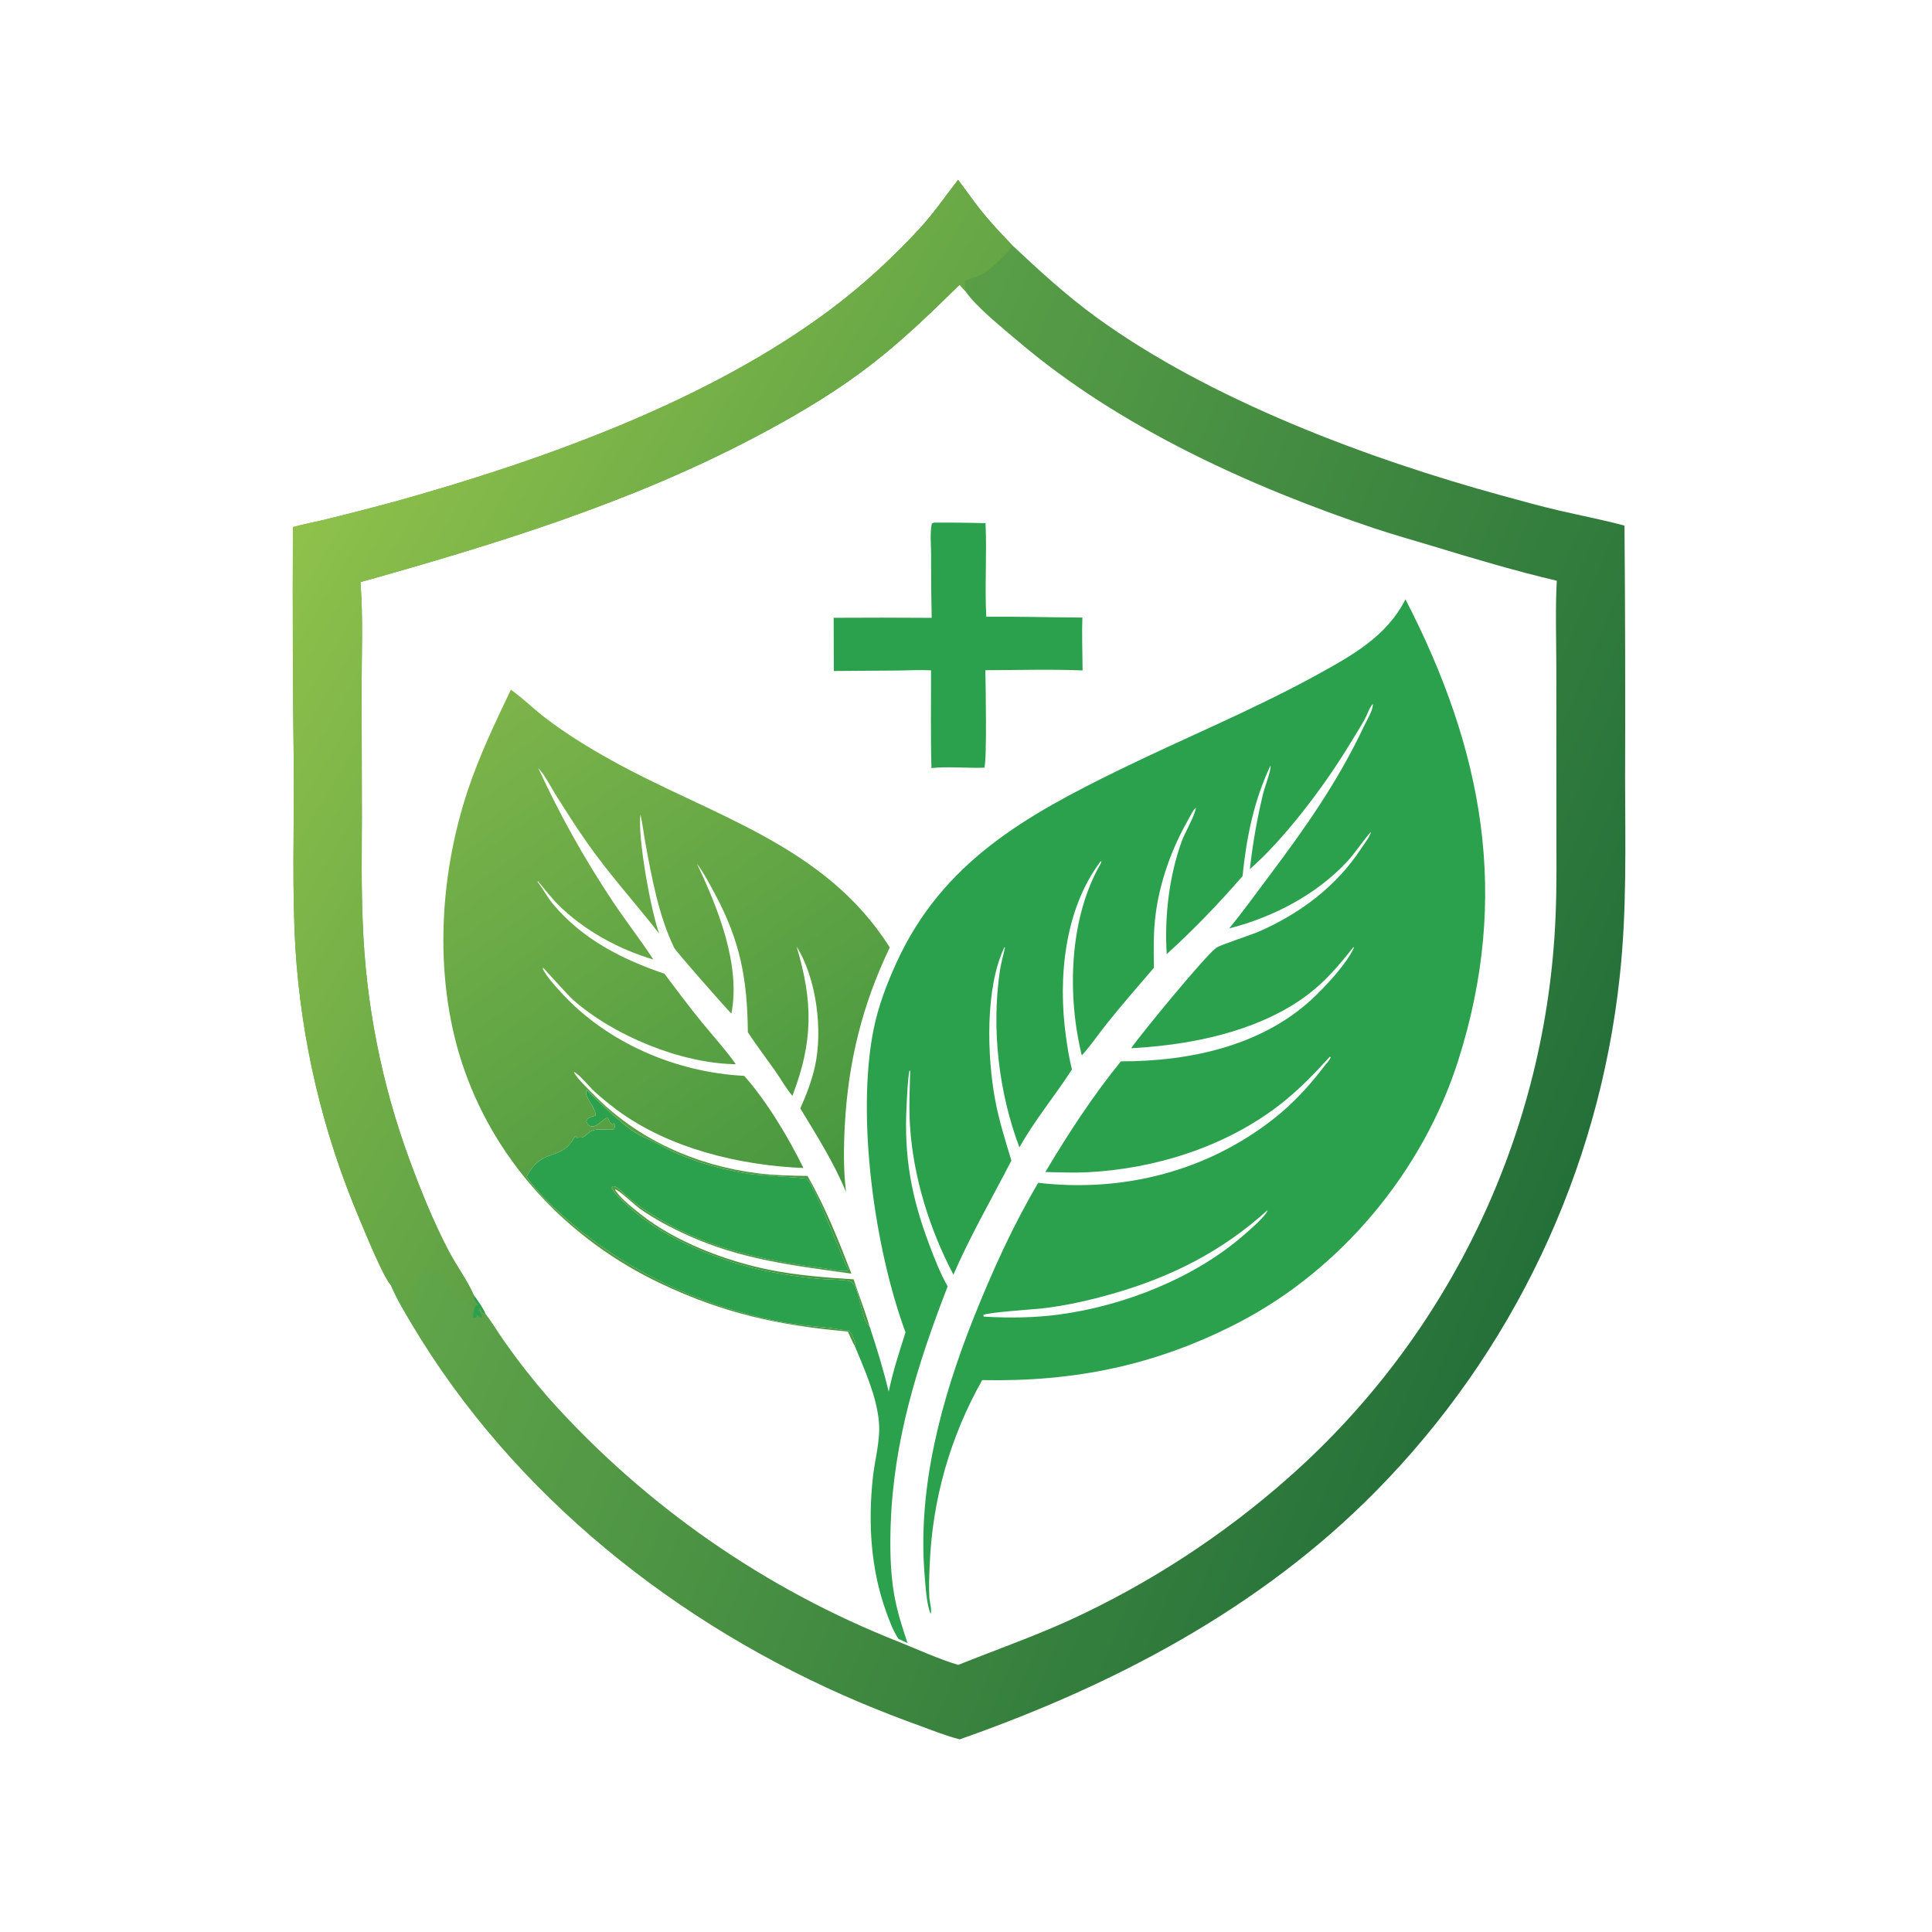 <?xml version="1.0" encoding="utf-8" ?>
<svg xmlns="http://www.w3.org/2000/svg" xmlns:xlink="http://www.w3.org/1999/xlink" width="32" height="32">
	<defs>
		<linearGradient id="gradient_0" gradientUnits="userSpaceOnUse" x1="827.727" y1="657.914" x2="304.496" y2="438.28">
			<stop offset="0" stop-color="#247039"/>
			<stop offset="1" stop-color="#63A74A"/>
		</linearGradient>
	</defs>
	<path fill="url(#gradient_0)" transform="scale(0.031 0.031)" d="M511.876 96.093C515.954 101.315 519.642 106.821 523.765 112.011C529.09 118.714 534.906 124.865 540.84 131.029C555.401 144.669 569.692 157.838 585.872 169.596C646.451 213.622 730.771 245.145 802.717 264.843C812.91 267.634 823.151 270.483 833.445 272.872C844.936 275.54 856.57 277.757 867.962 280.835C868.323 325.769 868.43 370.705 868.282 415.64C868.332 450.919 869.29 486.809 865.397 521.903C854.261 625.782 808.208 722.809 734.77 797.117C673.161 859.521 594.847 900.55 512.77 929.319C505.633 927.51 498.717 924.745 491.814 922.205C480.908 918.289 470.109 914.081 459.427 909.588C361.904 868.395 274.324 798.889 219.891 707.365C215.913 700.676 211.742 693.723 208.733 686.54C204.344 681.344 194.93 658.091 191.709 650.45C172.446 604.847 161.002 556.325 157.857 506.92C156.057 475.672 157.089 444.06 156.993 412.752C156.452 369.043 156.291 325.331 156.512 281.62C161.695 280.152 167.127 279.194 172.373 277.915C185.819 274.645 199.22 271.19 212.571 267.552C290.804 245.625 378.972 214.039 444.358 164.889C461.042 152.348 476.848 137.798 491.02 122.49C498.696 114.199 504.977 104.994 511.876 96.093ZM192.593 311.021C194.049 330.04 193.186 349.6 193.201 368.695L193.352 435.602C193.324 454.637 192.963 473.725 193.807 492.748C195.369 536.148 203.815 579.025 218.827 619.776C224.915 636.238 231.474 652.57 239.607 668.144C243.66 675.904 249.156 683.317 252.787 691.195L253.709 692.748C255.562 695.547 258.002 698.685 259.271 701.795C262.99 706.587 266.145 711.997 269.66 716.968C276.993 727.384 284.857 737.416 293.221 747.024C344.558 804.435 408.621 849.031 480.283 877.244C490.637 881.415 501.279 886.352 511.97 889.548C531.599 881.695 551.433 874.695 570.741 865.993C613.746 846.341 653.591 820.404 688.967 789.033C775.022 712.731 826.339 604.709 831.123 489.799C831.852 473.267 831.555 456.625 831.576 440.076L831.532 356.335C831.52 341.049 830.961 325.534 831.778 310.284C809.548 305.041 787.493 298.481 765.649 291.828C755.322 288.683 744.882 285.806 734.642 282.388C668.211 260.21 597.826 228.145 544.339 182.639C536.002 175.545 521.726 164.224 515.747 155.508C514.725 154.402 513.651 153.322 512.758 152.106C495.359 169.129 479.72 184.379 459.985 198.938C442.017 212.193 422.336 223.629 402.594 233.994C336.095 268.906 264.644 290.802 192.593 311.021Z"/>
	<path fill="#2BA14E" transform="scale(0.031 0.031)" d="M483.815 711.859C467.392 667.513 457.38 596.909 466.752 550.014C469.203 537.752 473.852 525.534 479.057 514.173C503.567 460.668 547.871 435.839 598.338 411.191C633.369 394.081 669.776 379.198 703.922 360.4C722.495 350.175 741.029 339.896 750.925 320.197C792.618 401.041 807.057 478.98 779.075 566.766C760.277 625.74 716.625 678.306 661.535 706.782C617.543 729.521 574.164 738.362 524.791 737.389C507.673 767.63 498.052 801.533 496.735 836.258C496.483 842.012 496.22 847.936 496.567 853.687C496.715 856.137 497.976 860.07 497.249 862.32C495.004 857.123 494.526 847.614 494.035 841.767C490.103 794.958 502.956 747.567 520.096 704.451C529.88 679.842 541.227 654.758 554.716 631.972C599.888 637.207 644.719 625.954 680.703 597.625C691.085 589.452 699.751 579.928 707.738 569.451C708.802 568.055 710.471 566.479 710.998 564.82L710.503 564.602C702.348 573.623 693.838 582.412 684.231 589.912C655.262 612.525 617.527 624.502 581.037 626.326C573.556 626.7 566.018 626.358 558.531 626.215C570.635 605.82 583.933 585.498 598.882 567.072C636.226 567.13 676.22 558.538 703.62 531.301C710.224 524.736 719.447 514.84 723.441 506.292L723.133 506.041C716.575 514.268 710.174 522.056 702.013 528.837C679.976 547.149 649.004 555.537 620.985 558.673C615.469 559.309 609.934 559.766 604.388 560.042C609.068 553.133 643.911 510.673 649.85 506.399C652.035 504.827 668.424 499.58 672.756 497.678C694.6 488.083 713.988 473.627 727.161 453.513C728.854 450.929 731.805 447.302 732.541 444.404C727.95 449.489 724.39 455.36 719.692 460.419C703.248 478.123 679.961 490.137 656.783 496.045C664.083 487.091 670.796 477.744 677.738 468.516C697.162 442.696 714.849 417.594 728.688 388.193C730.07 385.256 733.4 379.837 733.493 376.738C733.499 376.542 733.442 376.35 733.417 376.156C731.595 378.169 730.451 382.045 729.053 384.515C725.968 389.965 722.604 395.286 719.313 400.616C706.646 421.127 685.874 448.605 667.804 464.346C669.316 450.612 671.717 436.991 674.992 423.567C675.757 420.495 679.316 411.194 678.827 409.024C669.95 427.585 665.92 447.773 663.882 468.13C651.297 482.638 637.626 496.871 623.373 509.78C622.131 489.918 624.586 468.392 631.338 449.653C633.095 444.778 638.336 436.045 638.965 431.621C637.225 432.965 635.74 436.455 634.626 438.404C625.975 453.547 619.732 471.097 617.453 488.44C616.205 497.936 616.367 507.508 616.555 517.062C608.288 526.67 599.941 536.26 591.996 546.137C587.308 551.965 583.011 558.386 577.996 563.903C570.118 531.785 571.151 490.857 587.945 461.717C588.37 460.98 588.225 461.241 588.51 460.286L588.002 460.282C568.696 485.864 565.215 522.719 569.496 553.5C570.326 559.468 571.227 565.56 572.737 571.395C563.781 585.394 552.719 598.555 544.671 613.065C533.601 583.628 529.63 549.694 534.254 518.568C534.885 514.322 536.122 510.375 536.965 506.21L536.635 506.121C526.289 527.712 527.346 564.461 531.741 587.853C533.805 598.842 537.14 609.406 540.385 620.08C529.932 640.426 518.529 660.011 509.405 681.053C496.603 656.604 487.941 628.944 486.192 601.348C485.574 591.594 486.11 581.762 486.315 572.004L485.84 572.25C484.904 578.324 484.686 584.736 484.373 590.882C482.977 618.233 486.927 639.571 496.484 664.942C499.332 672.504 502.336 680.294 506.326 687.334C490.159 729.056 477.401 769.665 475.884 814.731C475.477 826.817 475.645 839.447 477.65 851.391C479.177 860.493 481.962 869.165 484.898 877.883L480.031 875.649C477.149 871.288 475.329 866.307 473.555 861.415C465.191 838.362 463.756 813.641 466.378 789.368C467.427 779.669 470.457 769.586 469.608 759.831C468.407 746.038 461.965 731.83 456.715 719.176L457.177 718.236C456.33 715.949 455.198 711.731 452.941 710.662C450.077 710.84 447.378 709.972 444.539 709.664C434.413 708.565 424.271 707.803 414.276 705.714C372.213 696.925 331.667 677.662 299.782 648.697C293.851 643.309 285.747 635.398 281.368 628.684C289.839 612.501 299.459 620.968 306.919 607.664L307.251 607.061L307.585 607.107L308.181 607.924C308.702 607.878 309.577 607.721 310.122 607.787C312.211 608.039 314.085 605.11 316.202 604.203C319.778 602.671 323.891 603.947 327.669 603.418C328.516 602.45 328.455 602.182 328.608 600.883L327.901 600.159L327.116 600.932C326.012 599.94 325.567 599.285 325.045 597.889C324.994 597.753 324.947 597.616 324.898 597.479L324.142 597.314L324.952 597.573L324.648 597.288C323.663 597.515 323.879 597.352 323.19 597.843C321.669 598.929 320.223 600.317 318.581 601.208C317.585 601.749 316.43 602.086 315.343 601.611C314.215 601.118 313.61 600.203 313.253 599.115L313.898 597.84C315.187 596.866 316.052 596.544 317.641 596.233C317.808 596.2 317.975 596.171 318.143 596.14C318.563 592.968 314.839 588.757 313.6 585.877C313.08 584.669 312.907 583.572 313.432 582.353C320.849 589.453 334.811 603.688 343.759 607.476C349.594 609.947 355.091 613.352 360.903 615.952C373.322 621.509 386.756 624.997 400.158 627.188C405.914 628.129 429.106 629.134 430.773 629.756C434.476 631.138 449.707 671.738 453.18 678.202C453.267 678.364 453.358 678.524 453.447 678.685C450.898 679.993 443.69 678.069 440.593 677.678C412.233 674.1 383.438 668.367 358.067 654.532C349.68 649.958 340.868 644.582 333.829 638.089C332.143 636.534 329.738 633.701 327.296 633.786L326.881 634.639C328.279 638.04 332.048 641.002 334.706 643.536C355.18 663.057 389.212 675.884 416.978 680.536C424.008 681.714 431.195 682.76 438.3 683.316C442.701 683.661 447.145 683.651 451.534 684.094C452.445 684.187 453.947 684.352 454.749 684.86C459.195 687.676 460.078 704.447 463.912 708.074C464.132 708.282 464.368 708.472 464.595 708.67C468.493 720.261 471.918 731.665 474.84 743.542C477.05 732.766 480.497 722.331 483.815 711.859ZM525.625 703.465C538.889 704.249 552.541 704.129 565.717 702.375C600.761 697.71 639.009 682.622 665.6 658.988C667.969 656.884 676.804 649.324 677.261 646.565C652.961 668.609 625.768 682.307 594.383 691.261C582.113 694.762 569.735 697.568 557.05 699.057C552.565 699.583 527.632 701.148 525.336 702.613L525.625 703.465Z"/>
	<path fill="#2BA14E" transform="scale(0.031 0.031)" d="M319.491 605.367C319.851 605.45 320.336 605.552 320.673 605.676C321.751 606.073 321.825 606.062 322.297 607.134C321.78 608.02 321.519 608.378 320.594 608.904C320.331 609.053 320.053 609.177 319.784 609.316L319.137 609.656C318.332 609.397 318.744 609.479 317.685 609.431C317.404 609.419 317.123 609.412 316.842 609.403L315.727 608.05L315.898 607.084C317.096 605.905 317.853 605.669 319.491 605.367Z"/>
	<defs>
		<linearGradient id="gradient_1" gradientUnits="userSpaceOnUse" x1="430.466" y1="643.192" x2="250.346" y2="386.23">
			<stop offset="0" stop-color="#479740"/>
			<stop offset="1" stop-color="#7DB44A"/>
		</linearGradient>
	</defs>
	<path fill="url(#gradient_1)" transform="scale(0.031 0.031)" d="M272.963 368.496C279.129 372.868 284.665 378.373 290.663 383.019C301.861 391.693 314.173 399.264 326.535 406.141C380.175 435.981 440.674 451.149 475.403 506.215C460.687 536.877 453.14 567.58 451.36 601.545C450.758 613.031 450.595 625.493 452.06 636.926C445.575 621.248 436.387 606.678 427.589 592.223C430.768 585.144 433.538 577.964 435.29 570.387C439.811 550.838 436.332 522.851 425.614 505.758C434.515 535.335 434.435 556.764 423.37 585.491C420.026 581.578 417.386 576.779 414.421 572.539C409.503 565.508 404.195 558.684 399.573 551.457C399.295 523.215 395.564 502.913 382.01 477.648C379.081 472.187 376.096 466.424 372.365 461.47C383.397 484.637 395.913 515.574 390.77 541.551C387.681 538.467 361.211 508.464 360.206 506.387C351.908 489.242 348.208 468.84 344.791 450.215C343.876 445.222 343.329 440.141 342.206 435.192C340.54 447.042 347.82 487.012 352.219 498.815C339.512 482.555 325.577 467.214 313.7 450.298C307.869 441.993 302.366 433.328 296.971 424.733C294.043 420.069 291.268 414.3 287.562 410.306C299.112 435.355 312.179 458.801 327.462 481.748C334.433 492.217 342.209 502.083 349.06 512.648C330.468 507.201 311.808 496.949 298.097 483.232C294.252 479.386 290.861 474.886 287.378 470.706L287.267 471.242C290.246 475.035 292.342 479.285 295.486 483.043C311.2 501.822 332.222 512.513 354.994 520.249C361.651 529.054 368.185 537.874 375.176 546.43C381.172 553.768 387.693 560.848 393.14 568.601C363.757 568.199 327.859 553.341 306.207 534.213C303.302 531.646 290.362 517.092 290.226 517.054L290.026 517.742C292.305 522.118 296.34 526.471 299.658 530.125C324.294 557.248 361.411 573.035 397.622 574.817C409.807 588.561 421.185 607.622 429.276 624.053C395.184 622.689 357.294 613.563 329.577 592.999C325.512 589.974 321.594 586.756 317.836 583.356C314.754 580.583 309.941 574.34 306.624 572.705C307.725 575.72 314.47 582.011 317.078 584.694C340.33 608.625 371.824 622.753 404.767 626.881C413.617 627.99 422.524 628.168 431.431 628.306C440.894 644.708 448.054 662.875 454.897 680.489C423.929 676.122 396.118 673.032 367.171 659.883C358.382 655.889 349.763 651.332 341.847 645.786C339.237 643.959 330.58 635.699 328.608 635.438C328.795 635.925 328.835 636.1 329.18 636.577C332.375 641 338.112 645.434 342.375 648.81C360.823 663.426 387.543 673.668 410.573 678.349C425.494 681.382 440.908 682.598 456.079 683.534C458.784 691.959 462.105 700.149 464.595 708.67C464.368 708.472 464.132 708.282 463.912 708.074C460.078 704.447 459.195 687.676 454.749 684.86C453.947 684.352 452.445 684.187 451.534 684.094C447.145 683.651 442.701 683.661 438.3 683.316C431.195 682.76 424.008 681.714 416.978 680.536C389.212 675.884 355.18 663.057 334.706 643.536C332.048 641.002 328.279 638.04 326.881 634.639L327.296 633.786C329.738 633.701 332.143 636.534 333.829 638.089C340.868 644.582 349.68 649.958 358.067 654.532C383.438 668.367 412.233 674.1 440.593 677.678C443.69 678.069 450.898 679.993 453.447 678.685C453.358 678.524 453.267 678.364 453.18 678.202C449.707 671.738 434.476 631.138 430.773 629.756C429.106 629.134 405.914 628.129 400.158 627.188C386.756 624.997 373.322 621.509 360.903 615.952C355.091 613.352 349.594 609.947 343.759 607.476C334.811 603.688 320.849 589.453 313.432 582.353C312.907 583.572 313.08 584.669 313.6 585.877C314.839 588.757 318.563 592.968 318.143 596.14C317.975 596.171 317.808 596.2 317.641 596.233C316.052 596.544 315.187 596.866 313.898 597.84L313.253 599.115C313.61 600.203 314.215 601.118 315.343 601.611C316.43 602.086 317.585 601.749 318.581 601.208C320.223 600.317 321.669 598.929 323.19 597.843C323.879 597.352 323.663 597.515 324.648 597.288L324.952 597.573L324.142 597.314L324.898 597.479C324.947 597.616 324.994 597.753 325.045 597.889C325.567 599.285 326.012 599.94 327.116 600.932L327.901 600.159L328.608 600.883C328.455 602.182 328.516 602.45 327.669 603.418C323.891 603.947 319.778 602.671 316.202 604.203C314.085 605.11 312.211 608.039 310.122 607.787C309.577 607.721 308.702 607.878 308.181 607.924L307.585 607.107L307.251 607.061L306.919 607.664C299.459 620.968 289.839 612.501 281.368 628.684C285.747 635.398 293.851 643.309 299.782 648.697C331.667 677.662 372.213 696.925 414.276 705.714C424.271 707.803 434.413 708.565 444.539 709.664C447.378 709.972 450.077 710.84 452.941 710.662C455.198 711.731 456.33 715.949 457.177 718.236L456.715 719.176C455.283 716.705 454.199 714.027 453.035 711.422C415.961 708.143 386.707 701.747 352.848 685.675C304.59 662.767 266.271 622.827 248.322 572.3C231.563 525.125 234.214 469.584 249.863 422.497C256.014 403.988 264.568 386.077 272.963 368.496Z"/>
	<path fill="#2BA14E" transform="scale(0.031 0.031)" d="M498.938 279.241C508.151 279.174 517.363 279.272 526.572 279.535C527.335 296.158 526.088 312.9 526.969 329.536C544.071 329.363 561.228 329.868 578.336 329.956C577.957 339.339 578.367 348.812 578.422 358.206C561.188 357.496 543.715 358.043 526.459 358.093C526.603 363.286 527.437 408.311 525.847 410.18L523.204 410.23C514.794 410.317 506.017 409.506 497.668 410.379C497.19 393.007 497.492 375.554 497.457 358.171C491.545 357.809 485.522 358.209 479.596 358.263L445.512 358.507L445.42 330.078C462.876 329.967 480.332 329.977 497.787 330.109C497.53 318.878 497.43 307.643 497.488 296.409C497.478 291.197 496.786 284.772 497.864 279.742L498.938 279.241Z"/>
	<defs>
		<linearGradient id="gradient_2" gradientUnits="userSpaceOnUse" x1="411.92" y1="427.417" x2="159.373" y2="278.816">
			<stop offset="0" stop-color="#5EA145"/>
			<stop offset="1" stop-color="#8FC14B"/>
		</linearGradient>
	</defs>
	<path fill="url(#gradient_2)" transform="scale(0.031 0.031)" d="M511.876 96.093C515.954 101.315 519.642 106.821 523.765 112.011C529.09 118.714 534.906 124.865 540.84 131.029C538.82 135.22 530.617 142.477 526.7 145.321C523.575 147.59 519.152 148.659 515.502 149.873C515.399 151.778 515.851 153.577 515.747 155.508C514.725 154.402 513.651 153.322 512.758 152.106C495.359 169.129 479.72 184.379 459.985 198.938C442.017 212.193 422.336 223.629 402.594 233.994C336.095 268.906 264.644 290.802 192.593 311.021C194.049 330.04 193.186 349.6 193.201 368.695L193.352 435.602C193.324 454.637 192.963 473.725 193.807 492.748C195.369 536.148 203.815 579.025 218.827 619.776C224.915 636.238 231.474 652.57 239.607 668.144C243.66 675.904 249.156 683.317 252.787 691.195L252.203 692.611L251.209 692.825C251.909 694.387 253.639 696.733 253.337 698.389L252.357 698.57C250.354 697.746 249.122 695.923 247.745 694.315C246.12 693.802 245.61 695.173 243.879 695.35L243.943 695.307C241.942 689.981 238.921 682.388 233.475 679.776C231.983 679.06 230.287 679.054 228.741 679.608C226.213 680.515 222.639 683.242 221.521 685.699C221.942 688.942 222.877 700.2 221.146 702.486L220.247 702.268C217.889 699.624 213.623 691.852 212.991 688.405C212.633 686.45 212.332 685.275 211.299 683.531C209.971 681.29 207.43 677.351 204.748 676.707C206.393 679.631 207.756 682.705 209.175 685.743L208.733 686.54C204.344 681.344 194.93 658.091 191.709 650.45C172.446 604.847 161.002 556.325 157.857 506.92C156.057 475.672 157.089 444.06 156.993 412.752C156.452 369.043 156.291 325.331 156.512 281.62C161.695 280.152 167.127 279.194 172.373 277.915C185.819 274.645 199.22 271.19 212.571 267.552C290.804 245.625 378.972 214.039 444.358 164.889C461.042 152.348 476.848 137.798 491.02 122.49C498.696 114.199 504.977 104.994 511.876 96.093Z"/>
	<path fill="#2BA14E" transform="scale(0.031 0.031)" d="M259.271 701.795C259.197 701.792 259.119 701.81 259.05 701.784C257.642 701.268 257.104 699.883 256.319 698.686L255.918 699.054C256.072 700.12 255.935 699.773 256.346 700.634C256.913 701.817 257.513 702.624 257.376 703.992C256.177 703.888 255.655 703.121 254.762 702.355C254.639 703.437 254.82 703.319 253.962 704.157L252.978 704.067C252.325 702.096 253.41 699.518 254.057 697.632L255.322 697.437L255.317 696.843C254.539 696.029 253.897 695.458 253.491 694.385C253.197 693.608 253.431 693.465 253.709 692.748C255.562 695.547 258.002 698.685 259.271 701.795Z"/>
</svg>
